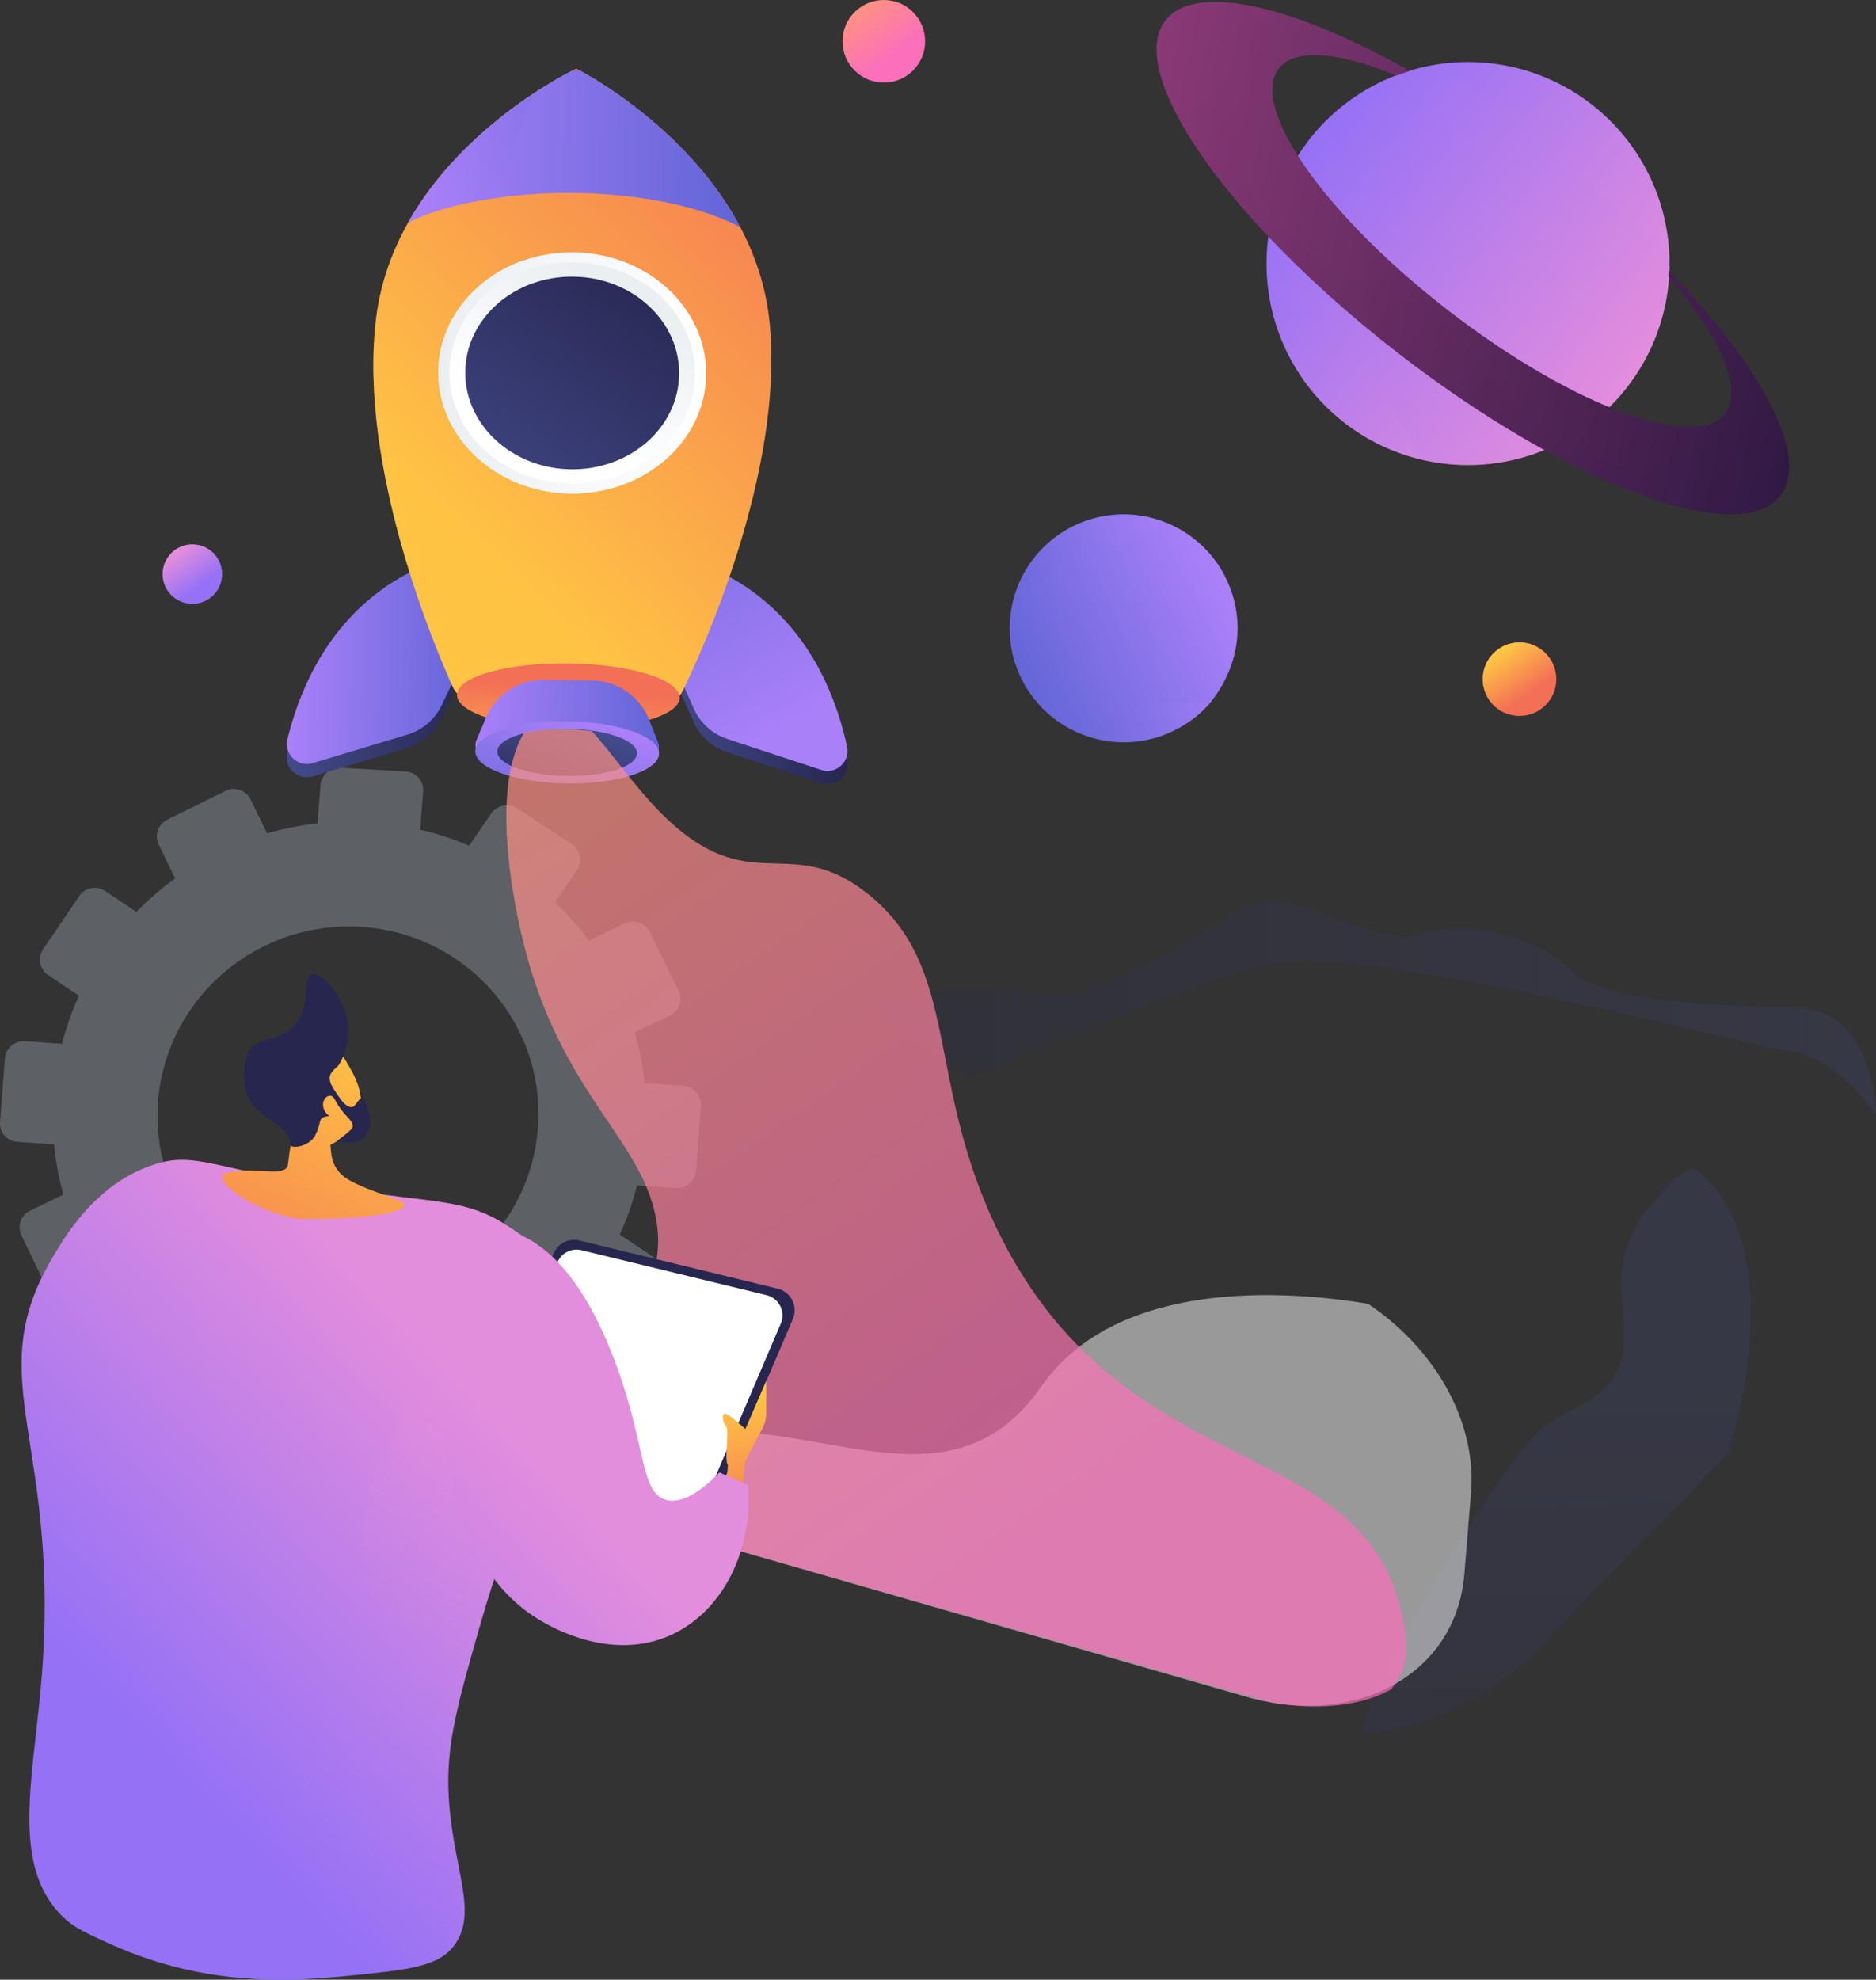 <svg xmlns="http://www.w3.org/2000/svg" xmlns:xlink="http://www.w3.org/1999/xlink" viewBox="0 0 2581.36 2723.46"><rect x="0" y="0" width="2581.36" height="2723.46" fill="#333333" stroke="none"/><defs><style>.cls-1{fill:none;}.cls-2{isolation:isolate;}.cls-3{fill:#bfc8d6;}.cls-13,.cls-16,.cls-25,.cls-3,.cls-37,.cls-38,.cls-39,.cls-48{opacity:0.3;}.cls-13,.cls-16,.cls-18,.cls-3,.cls-30,.cls-31,.cls-32,.cls-34,.cls-35,.cls-37,.cls-38,.cls-39,.cls-4,.cls-48,.cls-5{mix-blend-mode:multiply;}.cls-30,.cls-31,.cls-32,.cls-34,.cls-4,.cls-5{opacity:0.2;}.cls-4{fill:url(#linear-gradient);}.cls-5{fill:url(#linear-gradient-2);}.cls-6{opacity:0.5;mix-blend-mode:soft-light;}.cls-7{fill:#fff;}.cls-8{fill:url(#linear-gradient-3);}.cls-9{fill:url(#linear-gradient-4);}.cls-10{fill:url(#linear-gradient-5);}.cls-11{fill:url(#linear-gradient-6);}.cls-12{fill:url(#linear-gradient-7);}.cls-14{fill:url(#linear-gradient-8);}.cls-15{fill:url(#linear-gradient-9);}.cls-16{fill:url(#linear-gradient-10);}.cls-17{fill:url(#linear-gradient-11);}.cls-18{fill:url(#linear-gradient-12);}.cls-19{fill:url(#linear-gradient-13);}.cls-20{fill:url(#linear-gradient-14);}.cls-21{fill:url(#linear-gradient-15);}.cls-22{fill:url(#linear-gradient-16);}.cls-23{fill:url(#linear-gradient-17);}.cls-24{fill:url(#linear-gradient-18);}.cls-25{mix-blend-mode:color-burn;}.cls-26{fill:url(#linear-gradient-19);}.cls-27{clip-path:url(#clip-path);}.cls-28{opacity:0.7;fill:url(#linear-gradient-20);}.cls-29{fill:url(#linear-gradient-21);}.cls-30{fill:url(#linear-gradient-22);}.cls-31{fill:url(#linear-gradient-23);}.cls-32{fill:url(#linear-gradient-24);}.cls-33{fill:url(#linear-gradient-25);}.cls-34{fill:url(#linear-gradient-26);}.cls-36{fill:url(#linear-gradient-27);}.cls-37{fill:url(#linear-gradient-28);}.cls-38{fill:url(#linear-gradient-29);}.cls-39{fill:url(#linear-gradient-30);}.cls-40{fill:url(#linear-gradient-31);}.cls-41{fill:url(#linear-gradient-32);}.cls-42{fill:url(#linear-gradient-33);}.cls-43{fill:#26264f;}.cls-44{fill:url(#linear-gradient-34);}.cls-45{fill:url(#linear-gradient-35);}.cls-46{fill:url(#linear-gradient-36);}.cls-47{fill:url(#linear-gradient-37);}.cls-48{fill:url(#linear-gradient-38);}.cls-49{fill:url(#linear-gradient-39);}</style><linearGradient id="linear-gradient" x1="73.32" y1="1386.58" x2="1455.61" y2="1386.58" gradientTransform="matrix(-1, 0, 0, 1, 2654.68, 0)" gradientUnits="userSpaceOnUse"><stop offset="0" stop-color="#444b8c"/><stop offset="1" stop-color="#26264f"/></linearGradient><linearGradient id="linear-gradient-2" x1="518.46" y1="1886.72" x2="494.54" y2="2800.52" xlink:href="#linear-gradient"/><linearGradient id="linear-gradient-3" x1="-861.1" y1="830.47" x2="-601.95" y2="830.47" gradientTransform="translate(1268.16 106.78) rotate(0.77)" xlink:href="#linear-gradient"/><linearGradient id="linear-gradient-4" x1="-348.7" y1="830.47" x2="-89.56" y2="830.47" gradientTransform="translate(1268.16 106.78) rotate(0.77)" xlink:href="#linear-gradient"/><linearGradient id="linear-gradient-5" x1="-861.1" y1="812.24" x2="-601.95" y2="812.24" gradientTransform="translate(1268.16 106.78) rotate(0.77)" gradientUnits="userSpaceOnUse"><stop offset="0" stop-color="#aa80f9"/><stop offset="1" stop-color="#6165d7"/></linearGradient><linearGradient id="linear-gradient-6" x1="332.52" y1="1020.74" x2="786.84" y2="788.94" gradientTransform="matrix(-0.84, -0.54, -0.54, 0.84, 1907.38, 328.34)" xlink:href="#linear-gradient-5"/><linearGradient id="linear-gradient-7" x1="-626.48" y1="640.76" x2="-72.74" y2="57.96" gradientTransform="translate(1268.16 106.78) rotate(0.77)" gradientUnits="userSpaceOnUse"><stop offset="0" stop-color="#ffc444"/><stop offset="1" stop-color="#f36f56"/></linearGradient><linearGradient id="linear-gradient-8" x1="-671.4" y1="598.08" x2="-117.65" y2="15.28" xlink:href="#linear-gradient-7"/><linearGradient id="linear-gradient-9" x1="-703.88" y1="102.5" x2="-246.78" y2="102.5" xlink:href="#linear-gradient-5"/><linearGradient id="linear-gradient-10" x1="-641.72" y1="187.07" x2="-434.26" y2="-31.28" xlink:href="#linear-gradient-5"/><linearGradient id="linear-gradient-11" x1="-659.6" y1="412.69" x2="-291.05" y2="412.69" gradientTransform="translate(1200.04 988.38) rotate(90)" gradientUnits="userSpaceOnUse"><stop offset="0" stop-color="#ebeff2"/><stop offset="1" stop-color="#fff"/></linearGradient><linearGradient id="linear-gradient-12" x1="-659.6" y1="418.73" x2="-291.05" y2="418.73" gradientTransform="translate(1268.16 106.78) rotate(0.77)" xlink:href="#linear-gradient-11"/><linearGradient id="linear-gradient-13" x1="-418.05" y1="294.9" x2="-508.63" y2="481.19" xlink:href="#linear-gradient-11"/><linearGradient id="linear-gradient-14" x1="-635.85" y1="646.93" x2="-361.44" y2="246.49" gradientTransform="translate(1200.04 988.38) rotate(90)" xlink:href="#linear-gradient"/><linearGradient id="linear-gradient-15" x1="-485.28" y1="995.32" x2="-473.89" y2="846.63" gradientTransform="translate(1639.5 1432.56) rotate(90)" xlink:href="#linear-gradient-7"/><linearGradient id="linear-gradient-16" x1="-601.63" y1="889.4" x2="-349.02" y2="889.4" xlink:href="#linear-gradient-5"/><linearGradient id="linear-gradient-17" x1="-458.54" y1="884.31" x2="-520.64" y2="1071.18" gradientTransform="translate(1715.11 1510.32) rotate(90)" xlink:href="#linear-gradient-5"/><linearGradient id="linear-gradient-18" x1="-462.56" y1="896.41" x2="-509.75" y2="1038.43" gradientTransform="translate(1715.11 1510.32) rotate(90)" xlink:href="#linear-gradient"/><linearGradient id="linear-gradient-19" x1="-652.91" y1="635.24" x2="-378.5" y2="234.8" gradientTransform="translate(1268.16 106.78) rotate(0.77)" xlink:href="#linear-gradient"/><clipPath id="clip-path"><path class="cls-1" d="M835.56,1009.11s-88.54-18-136,7.39c-36.24,73.84-70.83,445.68-70.83,445.68l106.12,566.61s47.14,34.8,82.55,46.6,931.62,266.53,931.62,266.53,133.81,29.37,200.17-45.89-194.78-555-194.78-555l-516.13-610.26Z"/></clipPath><linearGradient id="linear-gradient-20" x1="2963.97" y1="1852.16" x2="2261.74" y2="2842" gradientTransform="matrix(-1, -0.01, -0.01, 1, 3647, -649.3)" gradientUnits="userSpaceOnUse"><stop offset="0" stop-color="#ff9085"/><stop offset="1" stop-color="#fb6fbb"/></linearGradient><linearGradient id="linear-gradient-21" x1="-884.3" y1="-636.1" x2="-330.28" y2="-636.1" gradientTransform="matrix(-0.79, -0.61, -0.61, 0.79, 1150.23, 494.73)" gradientUnits="userSpaceOnUse"><stop offset="0" stop-color="#e38ddd"/><stop offset="1" stop-color="#9571f6"/></linearGradient><linearGradient id="linear-gradient-22" x1="-884.3" y1="-639.19" x2="-330.28" y2="-639.19" xlink:href="#linear-gradient-21"/><linearGradient id="linear-gradient-23" x1="-727.89" y1="-406.32" x2="-413.19" y2="-406.32" xlink:href="#linear-gradient-21"/><linearGradient id="linear-gradient-24" x1="-802.82" y1="-866.09" x2="-412.41" y2="-866.09" xlink:href="#linear-gradient-21"/><linearGradient id="linear-gradient-25" x1="14.76" y1="465.92" x2="987.56" y2="465.92" gradientTransform="matrix(-0.98, -0.2, -0.2, 0.98, 2612.4, 1.42)" gradientUnits="userSpaceOnUse"><stop offset="0" stop-color="#311944"/><stop offset="1" stop-color="#893976"/></linearGradient><linearGradient id="linear-gradient-26" x1="-1142.57" y1="-638.55" x2="-73.45" y2="-638.55" gradientTransform="matrix(-0.79, -0.61, -0.61, 0.79, 1150.23, 494.73)" xlink:href="#linear-gradient-25"/><linearGradient id="linear-gradient-27" x1="2394.11" y1="1239.75" x2="2707.55" y2="1239.75" gradientTransform="matrix(-0.91, 0.42, 0.42, 0.91, 3330.21, -1340.38)" xlink:href="#linear-gradient-5"/><linearGradient id="linear-gradient-28" x1="2394.11" y1="1250.77" x2="2707.55" y2="1250.77" gradientTransform="matrix(-0.91, 0.42, 0.42, 0.91, 3330.21, -1340.38)" xlink:href="#linear-gradient-5"/><linearGradient id="linear-gradient-29" x1="2482.59" y1="1369.64" x2="2660.64" y2="1369.64" gradientTransform="matrix(-0.91, 0.42, 0.42, 0.91, 3330.21, -1340.38)" xlink:href="#linear-gradient-5"/><linearGradient id="linear-gradient-30" x1="2440.21" y1="1109.52" x2="2661.08" y2="1109.52" gradientTransform="matrix(-0.91, 0.42, 0.42, 0.91, 3330.21, -1340.38)" xlink:href="#linear-gradient-5"/><linearGradient id="linear-gradient-31" x1="589.6" y1="898.04" x2="549.54" y2="954.5" gradientTransform="matrix(-1, 0, 0, 1, 2654.68, 0)" xlink:href="#linear-gradient-7"/><linearGradient id="linear-gradient-32" x1="2410.81" y1="760.44" x2="2378.41" y2="806.1" gradientTransform="matrix(-1, 0, 0, 1, 2654.68, 0)" xlink:href="#linear-gradient-21"/><linearGradient id="linear-gradient-33" x1="1467.41" y1="16.16" x2="1422.48" y2="79.5" gradientTransform="matrix(-0.71, -0.71, -0.71, 0.71, 2273.52, 1033.86)" xlink:href="#linear-gradient-20"/><linearGradient id="linear-gradient-34" x1="1637.67" y1="1925.17" x2="1596.59" y2="2112.72" gradientTransform="matrix(-1, 0, 0, 1, 2654.68, 0)" xlink:href="#linear-gradient-7"/><linearGradient id="linear-gradient-35" x1="2008.9" y1="1909.03" x2="2484.03" y2="2362.73" gradientTransform="matrix(-1, 0, 0, 1, 2654.68, 0)" xlink:href="#linear-gradient-21"/><linearGradient id="linear-gradient-36" x1="5424.96" y1="851.68" x2="5721.35" y2="1224.58" gradientTransform="matrix(-0.97, 0.26, 0.26, 0.97, 5550.85, -804.26)" xlink:href="#linear-gradient-7"/><linearGradient id="linear-gradient-37" x1="5439.15" y1="832.91" x2="5770.07" y2="1249.26" gradientTransform="matrix(-0.97, 0.26, 0.26, 0.97, 5550.85, -804.26)" xlink:href="#linear-gradient-7"/><linearGradient id="linear-gradient-38" x1="1921.88" y1="2041.29" x2="2252.31" y2="2609.1" gradientTransform="matrix(-1, 0, 0, 1, 2654.68, 0)" gradientUnits="userSpaceOnUse"><stop offset="0" stop-color="#e38ddd"/><stop offset="1" stop-color="#9571f6" stop-opacity="0"/></linearGradient><linearGradient id="linear-gradient-39" x1="1904.52" y1="2018.35" x2="2379.65" y2="2472.05" gradientTransform="matrix(-1, 0, 0, 1, 2654.68, 0)" xlink:href="#linear-gradient-21"/></defs><g class="cls-2"><g id="Layer_2" data-name="Layer 2"><g id="Illustration"><path class="cls-3" d="M6.72,1456.08.07,1543.64a25.27,25.27,0,0,0,23.46,27.14l50.94,3.59a394.74,394.74,0,0,0,12.73,69l-45.79,22.12a25.49,25.49,0,0,0-11.93,34l38.14,79.18a25.56,25.56,0,0,0,34.08,11.9l45.7-21.93a404,404,0,0,0,46.15,53.63L165,1864a25.49,25.49,0,0,0,6.71,35.49l73.24,49.94a25.8,25.8,0,0,0,35.77-6.61l28.51-41.43a406.91,406.91,0,0,0,67.67,23.57l-3.82,50.3a25.85,25.85,0,0,0,23.86,27.6l89.3,7.05a25.76,25.76,0,0,0,27.86-23.6l3.83-50.45a410.46,410.46,0,0,0,71.06-13l22.23,45.64a26.38,26.38,0,0,0,34.88,12.19l81.5-38.39a25.6,25.6,0,0,0,12.25-34.45l-22.53-46.07a412.51,412.51,0,0,0,55-46.67L815.36,1844a26.63,26.63,0,0,0,36.61-6.76l51.31-73.9a25.59,25.59,0,0,0-7-36l-43.43-29a399.91,399.91,0,0,0,23.69-67.56l52.8,3.72c14.56,1,27.26-9.73,28.34-24l6.78-89.33a25.94,25.94,0,0,0-24.43-27.65L886.85,1490a396.55,396.55,0,0,0-13.54-69.74l48.07-23.07a25.8,25.8,0,0,0,12.32-34.67l-39.62-80.17c-6.33-12.8-22.09-18-35.21-11.71L810.45,1294a404.72,404.72,0,0,0-47-52.92l30.26-44a25.36,25.36,0,0,0-6.92-35.77L712,1112.16a26.59,26.59,0,0,0-36.36,7.27l-30.17,44a405.61,405.61,0,0,0-67.26-22.12l4-52.76a25.35,25.35,0,0,0-24-27.17l-89.44-5.27a26.29,26.29,0,0,0-27.78,24l-4,52.6a410.41,410.41,0,0,0-69.38,13.74l-22.93-46.91a25.58,25.58,0,0,0-34.39-11.44l-80,39.38a25.7,25.7,0,0,0-12,34.2L241,1208.45a412,412,0,0,0-53.27,46l-43.18-28.82a25.76,25.76,0,0,0-35.52,7.1l-49.7,73.12A25.28,25.28,0,0,0,66,1341.14l42.61,28.6a400.84,400.84,0,0,0-23.24,66.16L34,1432.44A25.68,25.68,0,0,0,6.72,1456.08Zm733.4,95.72c-10.9,143.6-137.67,251.23-282.37,240.47-143.82-10.7-251-134.47-240.27-276.5S353.05,1266,497,1275.1C641.81,1284.3,751,1408.21,740.12,1551.8Z"/><path class="cls-4" d="M1199.06,1392.42l133,90.68s225.09-100,395.46-153.75c126.41-39.84,659.84,105.58,735.79,116.69,54.51,8,97.3,58.84,117.13,87a43.76,43.76,0,0,0,1-6.56S2575.8,1387.7,2473,1386.31s-269.49-8.34-309.78-50-138.91-75-207-51.4-180.59-77.79-250-33.34-207,129.19-273.66,116.69C1375.26,1357.52,1253.4,1352.91,1199.06,1392.42Z"/><path class="cls-5" d="M1874.4,2386.65q13.92-1.76,27-4.34a418,418,0,0,0,86-25.89,394.6,394.6,0,0,0,97-58.34c.06-.06.12-.06.12-.11,23.94-18.17,46.27-38.18,58.44-59.18.16-.28,2-.45,2-.45v-.05l232.55-238.2s94-281.95-43.44-390.79H2334c-12.22-10.53-49.56,34.12-56.12,41.28-27.28,30.12-44.84,64.87-46.78,105.77-2,42.73,12.83,88.69-5.95,129.37-8.67,18.78-23.17,31-39.67,41.37h-.11c-23.45,14.72-50.79,25.25-70.74,44.09-45.45,42.95-206.87,298-235.87,394.77A106,106,0,0,0,1874.4,2386.65Z"/><g class="cls-6"><path class="cls-7" d="M755,2044.53a230.93,230.93,0,0,0,69.12,33.57l890.21,256c151.58,43.56,289.21-30.23,300.61-168.64l9.11-111.41c8.17-100-51-199.87-141.69-260.43-103.41-17.28-343.4-38.23-449.36,113.57-137,196.31-343.89,10.62-533.42,77.79C836.72,2007.3,789.66,2025.81,755,2044.53Z"/></g><path class="cls-8" d="M620.4,785.38s-170.17,27.54-225.1,249.71c-5.12,20.7,14.3,39.08,34.72,33L560.08,1029a77.24,77.24,0,0,0,47.47-40.69L655.7,887.4Z"/><path class="cls-9" d="M947,789.76s169.38,32.09,218.33,255.65c4.56,20.83-15.34,38.69-35.59,32l-129-42.55a77.2,77.2,0,0,1-46.36-41.94L908.92,890.79Z"/><path class="cls-10" d="M620.65,767.15s-170.18,27.54-225.11,249.71c-5.12,20.7,14.3,39.08,34.72,32.95l130.06-39.07a77.16,77.16,0,0,0,47.47-40.69L656,869.17Z"/><path class="cls-11" d="M947.19,771.53s169.38,32.09,218.34,255.65c4.56,20.83-15.35,38.69-35.6,32l-129-42.54A77.28,77.28,0,0,1,954.6,974.7L909.17,872.57Z"/><path class="cls-12" d="M1059.07,444.53c-22.2-227.46-265.79-350.18-266.1-350-.32-.17-247.11,116-275.39,342.76C491.93,643,601,896.35,622.65,944.14c2.33,5.14,6.51,13,11.86,11.18,104-35.22,201.74-31.36,294.12,4,5.12,2,9.3-5.77,11.7-10.69C963,902.11,1079.23,651.22,1059.07,444.53Z"/><g class="cls-13"><path class="cls-14" d="M823.67,569.55C810.79,442.84,722,418.21,704.18,302.43c-6.51-42.27-4.09-100.23,31.46-174.81-74.81,49.22-198.53,153.06-218.06,309.66C491.93,643,601,896.35,622.65,944.14c2.33,5.14,6.51,13,11.86,11.18C687,937.52,738,929.72,787.44,930.9c-13.56-36.95-18.21-69.72-18.58-97.71C767.37,720.28,835.41,685,823.67,569.55Z"/></g><path class="cls-15" d="M790.67,265.42c79,1.06,166.22,14.76,227.94,47-65.41-123.76-187.24-197-218.29-214.07a15.76,15.76,0,0,0-14.81-.2c-31.5,16.2-155.25,86.19-224,208.14C616.2,277.89,711.66,264.36,790.67,265.42Z"/><path class="cls-16" d="M735.63,127.62l-1,.69-1.79,1.19L731,130.71l-1.73,1.17-1.93,1.31-1.67,1.13-2,1.42L722,136.85l-2.17,1.52-1.55,1.08L716,141.07l-1.48,1.06-2.39,1.72-1.45,1.05-2.46,1.8-1.4,1-2.57,1.91-1.35,1-2.65,2-1.3,1-2.74,2.1-1.25,1-2.81,2.19-1.22,1L688,162.14l-1.17.94-2.94,2.38-1.15.93-3,2.46-1.1.91-3.07,2.57-1.05.89-3.12,2.65-1,.88q-1.59,1.37-3.18,2.76l-1,.84L663,183.21l-.91.82-3.29,3-.89.81-3.32,3-.86.8c-1.11,1-2.23,2.08-3.35,3.14l-.81.77q-1.7,1.6-3.39,3.24l-.78.75L642,202.88l-.73.72c-1.16,1.14-2.31,2.28-3.46,3.44l-.69.7q-1.75,1.77-3.48,3.55L633,212l-3.51,3.65-.6.64L625.35,220l-.56.6q-1.77,1.92-3.54,3.87l-.53.58q-1.79,2-3.56,4l-.47.53c-1.2,1.36-2.39,2.72-3.58,4.1l-.42.48c-1.21,1.4-2.41,2.8-3.6,4.22-.13.14-.25.29-.37.44-1.21,1.44-2.42,2.88-3.62,4.34l-.3.37c-1.22,1.49-2.43,3-3.64,4.49l-.24.3q-1.83,2.29-3.65,4.63l-.18.22c-1.23,1.59-2.46,3.18-3.68,4.79l-.08.12a428.89,428.89,0,0,0-31.77,48.26c34.92-18.16,86.52-30.24,139.84-36.31C700.65,232,708.44,184.67,735.63,127.62Z"/><ellipse class="cls-17" cx="787.36" cy="513.06" rx="165.95" ry="184.27" transform="translate(263.79 1293.47) rotate(-89.23)"/><path class="cls-18" d="M823.67,569.55c-10.51-103.4-71.56-138.83-103.36-211.28C652.47,382,604,441,603.1,510.59c-1.23,91.64,80.27,167,182,168.41a207.75,207.75,0,0,0,24.57-1.14C820.62,647.74,828.27,614.8,823.67,569.55Z"/><ellipse class="cls-19" cx="787.36" cy="513.06" rx="152.12" ry="168.91" transform="translate(263.79 1293.47) rotate(-89.23)"/><ellipse class="cls-20" cx="787.36" cy="513.06" rx="132.51" ry="147.14" transform="translate(263.79 1293.47) rotate(-89.23)"/><ellipse class="cls-21" cx="782" cy="957.85" rx="45.28" ry="153.26" transform="translate(-186.24 1726.94) rotate(-89.23)"/><path class="cls-22" d="M814.58,936.11l-65.77-.88a86,86,0,0,0-80.37,52.58l-12.89,30.6a17.22,17.22,0,0,0,15.64,23.91l218.1,2.92a17.22,17.22,0,0,0,16.28-23.48L893.5,990.82A86,86,0,0,0,814.58,936.11Z"/><ellipse class="cls-23" cx="780.4" cy="1035.04" rx="42.73" ry="126.48" transform="translate(-265.01 1801.5) rotate(-89.23)"/><ellipse class="cls-24" cx="780.4" cy="1035.04" rx="32.47" ry="96.12" transform="translate(-265.01 1801.5) rotate(-89.23)"/><g class="cls-25"><path class="cls-26" d="M823.67,569.55c-8.94-87.94-54.44-126.72-87.4-180.92-55.45,18.36-95.28,66-96,122.46-1,73.17,64.1,133.38,145.35,134.47a163.87,163.87,0,0,0,34.53-3.21C824.62,621.35,826.55,597.86,823.67,569.55Z"/></g><g class="cls-27"><path class="cls-28" d="M1722.26,2436c78.79-40.51,221.94-81.25,212.41-178-29.28-297.39-378.18-194.44-559.62-560.78C1270.91,1486.9,1324.24,1331.41,1192,1228c-102.12-79.88-155.63,3.79-265.5-93.42-82-72.58-128.12-187.47-181.83-153.17-15.37,9.82-24.58,27.88-28.27,35.29-43.74,87.78-2,257.77,5.35,286.24,49.83,194.2,151.61,258.24,177.9,359.79,37.09,143.23-111.47,206.17-141.73,327.08-20.22,80.79-21.79,69.63,24.76,148.47,60.67,102.73,65.25,154,270.69,239.32C1388.71,2516.79,1572.8,2512.79,1722.26,2436Z"/></g><path class="cls-29" d="M1800.54,193.37c-.36.47-.74,1-1.08,1.45a277,277,0,0,0,163.23,439s0,0,0,0a277.22,277.22,0,1,0-162.18-440.48Z"/><path class="cls-30" d="M1800.54,193.37c-.36.47-.74,1-1.08,1.45a204.13,204.13,0,0,0,17.67,20.93c73,76.69,149.14,74.83,200.68,189.34C2061.74,502.7,2127.05,585,2194.2,578a278.88,278.88,0,0,0,85.57-119.5c-41.69,3.4-119.21.72-155.5-58.32-51-83-51.94-138.15-162.48-192.44-71.21-35-99.23-49-108-66.94A277.42,277.42,0,0,0,1800.54,193.37Z"/><path class="cls-31" d="M1745.33,400.42a277,277,0,0,0,217.36,233.41,107,107,0,0,1-19.49-23.46c-51-83-51.94-138.16-162.48-192.45C1767.46,411.41,1755.72,405.65,1745.33,400.42Z"/><path class="cls-32" d="M1985.91,87.82c12.62,19.37,36,39.05,74.59,54.61C2161.39,183.05,2184,270.54,2260.92,316c13,7.65,24.07,10.94,33.54,11.07A277,277,0,0,0,1985.91,87.82Z"/><path class="cls-33" d="M1603.57,28.23C1564,79.49,1624,196.93,1745,325.08c50.36,53.34,111.25,108.51,179.9,161.56,68.15,52.67,136.42,97.39,200.3,132.57,155.15,85.35,284.6,114.2,324.35,62.77,14-18.18,15.58-44.63,6.33-76.93-17.72-61.82-74.93-145-159.6-232.29-.05,2.72-.17,5.47-.35,8.18,70.85,82,103.57,154.4,77.69,187.89-22,28.52-82.08,23.11-159.36-8.75-65.62-26.89-143.66-72.87-221.48-133-93-71.84-166.32-149.06-207-212.81-33.44-52.64-44.65-96.12-26.25-119.94,22.27-28.81,83.27-22.94,161.7,9.71,4.45-1.7,8.85-3.24,13.36-4.66,1.8-.57,3.57-1.11,5.37-1.64C1779.56,7.11,1644.38-24.58,1603.57,28.23Z"/><path class="cls-34" d="M1603.57,28.23C1564,79.49,1624,196.93,1745,325.08c50.36,53.34,111.25,108.51,179.9,161.56,68.15,52.67,136.42,97.39,200.3,132.57,155.15,85.35,284.6,114.2,324.35,62.77,14-18.18,15.58-44.63,6.33-76.93-12.06,20.32-29.87,35.39-55.88,29.25-65.16-15.34-69.56-32.19-123.75.07S2096.47,577.11,2054,523.31,1977.58,419.89,1887.11,392,1702.6,277.41,1712.76,212.91s-18-118.71-54.11-144.41,27.88-60.23,82.87-31.74,109,21.06,139.89,33.42c13.26,5.3,33.94,17.26,53.24,29.19,1.8-.57,3.57-1.11,5.37-1.64C1779.56,7.11,1644.38-24.58,1603.57,28.23Z"/><g class="cls-35"><path class="cls-36" d="M1404.12,930.8c.14.3.29.62.45.91,1.38,2.89,2.81,5.7,4.33,8.45s3.1,5.45,4.77,8.06a156.15,156.15,0,0,0,80.35,63.91q7,2.46,14.23,4.27c2.41.6,4.82,1.13,7.27,1.62a155.72,155.72,0,0,0,97.08-11.6c22.16-10.38,41-24.7,55.26-42.92h0c21.06-27.59,33.74-59.83,34.91-93.88,0-1.43.06-2.87.08-4.31a154.09,154.09,0,0,0-3.34-33c-1-4.89-2.31-9.79-3.84-14.63s-3.31-9.69-5.34-14.46c-.75-1.79-1.55-3.61-2.38-5.37a156.83,156.83,0,0,0-22.38-34.92c-1.34-1.59-2.69-3.15-4.1-4.66a156.8,156.8,0,0,0-270,132.16c.31,1.79.63,3.57,1,5.36a155.21,155.21,0,0,0,6.26,22c1.07,2.92,2.21,5.8,3.44,8.68C1402.8,927.93,1403.45,929.36,1404.12,930.8Z"/><path class="cls-37" d="M1404.12,930.8c.14.3.29.62.45.91,1.38,2.89,2.81,5.7,4.33,8.45s3.12,5.44,4.78,8.05c57.74-18.67,78.09-61,154.76-52.61,55.86,6.09,109.51,0,134.35-26,0-1.43.06-2.87.08-4.31a154.09,154.09,0,0,0-3.34-33c-1-4.89-2.31-9.79-3.84-14.63s-3.31-9.69-5.34-14.46c-.75-1.79-1.55-3.61-2.38-5.37a156.83,156.83,0,0,0-22.38-34.92c-10,26.55-31.63,66-72.25,67.18-61.43,1.9-93.69-16.63-154,30.83-21.71,17.1-36.13,28.38-46.83,34.82a155.64,155.64,0,0,0,6.19,22.06c1.07,2.92,2.21,5.8,3.44,8.68C1402.8,927.93,1403.45,929.36,1404.12,930.8Z"/><path class="cls-38" d="M1494,1012.13a156.7,156.7,0,0,0,173.66-49,60.33,60.33,0,0,1-16.84,3.74c-54.95,4.22-82.95-9.6-138.86,32C1505.27,1003.83,1499.34,1008.25,1494,1012.13Z"/><path class="cls-39" d="M1399,810.23c13-1.34,29-8,46.77-23.41,46.53-40.26,96.41-29,139.16-56,7.21-4.56,11.73-9.28,14.25-14A156.68,156.68,0,0,0,1399,810.23Z"/></g><circle class="cls-40" cx="2090.8" cy="934.3" r="50.66"/><circle class="cls-41" cx="264.67" cy="789.76" r="40.97"/><circle class="cls-42" cx="1216.12" cy="56.83" r="56.83" transform="translate(316.01 876.57) rotate(-45)"/><path class="cls-43" d="M942.09,2163.2l148.84-348.65a30.65,30.65,0,0,0-21-41.82l-272.64-66.21a30.66,30.66,0,0,0-35.61,18.19l-136.89,335.1a30.63,30.63,0,0,0,19.4,40.89l260.7,79.77A30.65,30.65,0,0,0,942.09,2163.2Z"/><path class="cls-7" d="M935.36,2146.43l139-325.66a28.62,28.62,0,0,0-19.57-39.06l-254.66-61.85a28.63,28.63,0,0,0-33.26,17L639,2049.85a28.63,28.63,0,0,0,18.12,38.21l243.51,74.5A28.64,28.64,0,0,0,935.36,2146.43Z"/><path class="cls-44" d="M1021.19,2050.69l4.46-41.08,23.67-45.12a42.82,42.82,0,0,0,4.91-19.92v-44.81l-28.58,66.09s-18.75-17-25.9-20.54-6.25,10.71-.89,16.07-2.68,49.12,2.68,53.59l-1.79,26.79Z"/><path class="cls-45" d="M794.34,1789c-22.23-54.35-69.94-85.6-94.67-101.81-58.54-38.35-96-31.35-230.43-51.8-179.14-27.26-200.58-53.09-260.79-32.16-79.08,27.5-120.39,99.29-139.32,132.19-95.44,165.85,16.14,250.14-12.5,580.52-11.7,134.92-41.7,252.17,30.36,321.52,15.17,14.6,32.15,22.23,66.09,37.51,134.62,60.57,255.32,50.13,328.67,42.87,80.7-8,121.49-12.57,142.89-41.09,34.19-45.54-1-103.44-7.14-203.63-4.41-71.93,12-128.93,44.66-242.92C738.2,1965.19,836.92,1893.14,794.34,1789Z"/><path class="cls-46" d="M494.49,1537.63c8.15-29.05-6.11-56-9.25-61.76-13.16-24.27-16.53-27.59-22.81-31.79l-8.72-5.38s-.51-.21-1-.4c-5.6-2-24.69-2.57-28.55-1.74-12.36,2.63-25.51,53-21.75,124.1-.52,2.71-1,5.45-1.49,8.2q-2.91,16.86-4.68,33c-1.15,10.3-15.75,10.06-26.09,9.4-42-2.68-62.52.9-64.31,7.15-3.34,11.71,46.45,50,107.92,58.63,82.51.61,149.63-8.17,142.42-21.17-3.21-5.76-67.13-22.47-85.11-39-16.46-15.16-15.12-30.81-16.48-42C459.54,1572.26,488.48,1559,494.49,1537.63Z"/><path class="cls-43" d="M479.31,1418.49c-.07,22-10.46,45.58-15.75,49.36a36.77,36.77,0,0,0-8,8.72,11.25,11.25,0,0,0-1.26,2.6c-4.83,13.89,17.26,30.24,13,36.46-3.09,4.51-18.1-1.52-19.88,2.37-1.68,3.67,10.79,11.26,8.88,15.65-1.44,3.32-9.12.29-14,5.36-2.41,2.53-1.7,4.54-4.26,12.27a70.05,70.05,0,0,1-5,11.82c-7.61,12.94-29.19,17.67-33.34,12.49-1.15-1.44-.16-2.65-1.34-7.5a38.9,38.9,0,0,0-4.22-9.68c-4.46-7.41-15.23-12.72-26.11-20.54-20.13-14.5-25.6-26.86-27.24-31-.58-1.49-.95-2.61-1.21-3.42-5.23-16.24-5.26-40.11,2.05-54.78,12.23-24.59,39.83-12.91,62.43-37.27,26.06-28.1,10.54-66.52,24.68-70.76C444.34,1335.93,479.44,1377.73,479.31,1418.49Z"/><path class="cls-47" d="M459.39,1510.45c-5.4-7.42-14.89-.45-14.95,9.15s9.25,19.59,18.28,17.7S466.66,1520.44,459.39,1510.45Z"/><path class="cls-43" d="M455,1494.38l12.53,16.31s13.51,20,21.4,9c6.44-8.94,8.12-8.74,8.51-8.37.07.07.09.18.11.17s-.94-4.45-1.89-8.33a73.59,73.59,0,0,1,10.72,23c2.7,10.15,5.6,21-.13,31.47-.33.6-6.64,11.71-18.42,14.4,0,0-4.64,1.06-24.22-2.38,0,0,21.4-15.53,21.73-19.22.89-10-13-15.45-23.35-36A82.43,82.43,0,0,1,455,1494.38Z"/><path class="cls-48" d="M412.08,2623.18c23.75-47.28-34.43-110.12,3.58-182.2,32.28-61.21,90.92-47.5,117.89-103.6,32.56-67.76-38.26-118.4-35.73-221.49,3-123.24,109.07-246.6,171.48-235.78,40.38,7,45.56,67.23,74,133.18-25.14,55.12-54.51,124.18-81.11,216.92-32.71,114-49.07,171-44.66,242.92,6.14,100.19,41.33,158.09,7.14,203.63-21.4,28.52-62.19,33.1-142.89,41.09-73.35,7.26-194,17.7-328.67-42.87-17-7.67-29.79-13.41-40.2-19.08C323.2,2687.49,393.25,2660.68,412.08,2623.18Z"/><path class="cls-49" d="M1029.22,2042.65l-39.29-17c-22.14,22.64-50.38,44.66-74.13,37.51-35.41-10.66-26.56-75.79-69.66-190.24-48.85-129.66-104.27-163-132.18-175-15.6-6.73-26.36-11.2-39.3-8-59.54,14.55-79.23,169.7-62.52,285.79,9.41,65.41,27.87,193.66,133.07,254.54,14.95,8.65,97.21,56.25,178.63,18.75C993.39,2216.93,1036.36,2134.75,1029.22,2042.65Z"/></g></g></g></svg>
